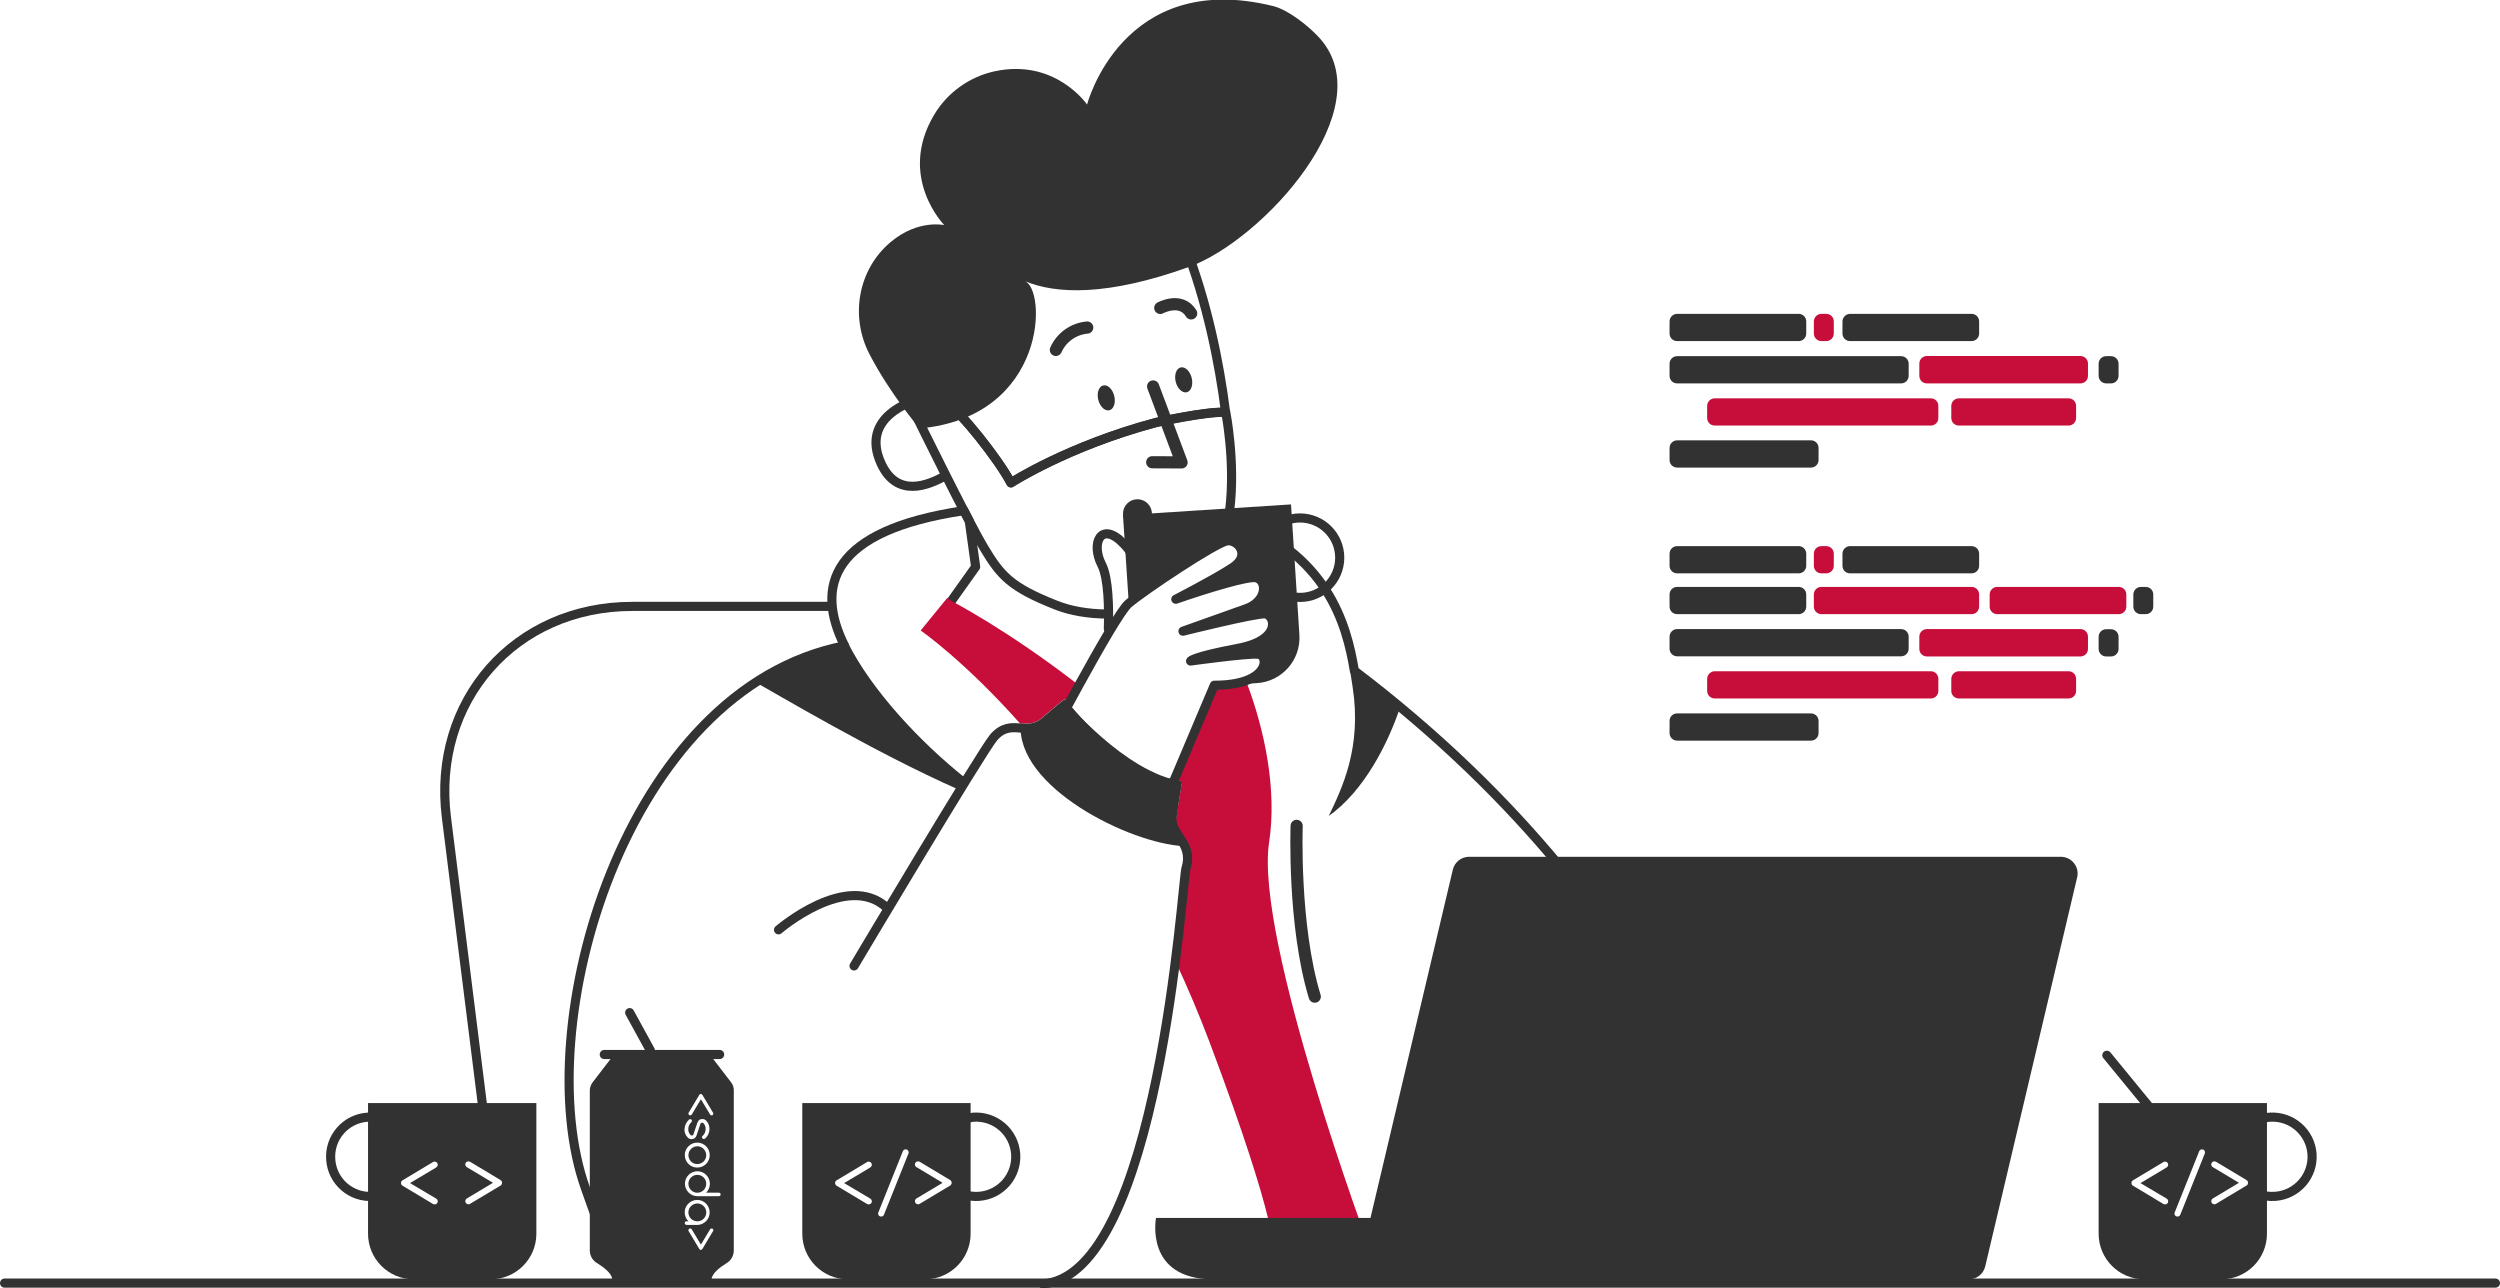 <?xml version="1.0" encoding="utf-8"?>
<!-- Generator: Adobe Illustrator 25.2.1, SVG Export Plug-In . SVG Version: 6.00 Build 0)  -->
<svg version="1.1" id="Layer_1" xmlns="http://www.w3.org/2000/svg" xmlns:xlink="http://www.w3.org/1999/xlink" x="0px" y="0px"
	 viewBox="0 0 1642.5 846.5" style="enable-background:new 0 0 1642.5 846.5;" xml:space="preserve">
<style type="text/css">
	.st0{fill:none;stroke:#323232;stroke-width:6;stroke-linecap:round;stroke-linejoin:round;}
	.st1{fill:#C70D3A;}
	.st2{fill:none;stroke:#323232;stroke-width:8;stroke-linecap:round;stroke-linejoin:round;}
	.st3{fill:#323232;}
</style>
<g id="Layer_2_1_">
	<g id="outline">
		<g id="developer">
			<path id="chair" class="st0" d="M317.7,731.7l-24.4-194.6c-9.6-76.6,45-138.7,122.1-138.7h128.8"/>
			<g id="body">
				<path id="hoodie" class="st0" d="M625,394.9l16-22.5l-4.2-30.2c-1.1-2.1-2.3-4.4-3.5-6.7c-87.4,13-98,49.6-78.4,88.8
					C410,452.6,346.9,675,384.6,780.6c10.7,30,19.4,60,51.3,60.3"/>
				<g id="tshirt">
					<path class="st1" d="M670.6,475.8c0-0.2,0-0.4,0-0.6c4.7,0.5,9.3,0.5,13.8-3.4c11-9.5,14.9-12.4,14.9-12.4s1,1.2,2.8,3.2
						c2.2-4,4.4-8.1,6.7-12.4c-47.5-36.8-83.8-55.4-83.8-55.4l-2.7-1.9l-17.4,21.3C604.9,414.3,633.3,433.8,670.6,475.8z"/>
					<path class="st1" d="M900.1,821.1c0,0-76-204.4-66.3-267.7c5.3-34.5-3-73.7-14.4-104l-21.8,1.4l-26.1,61.6
						c1.7,0.4,3.4,0.8,5.1,1c0,0-1,6.5-3.5,21.3c-1.7,9.9,1.2,11,3.4,17.9c2.9,4.6,5.1,9.8,2.7,17.9c-0.8,2.6-2.7,27.4-7,61
						c8,17,15.6,34.9,22.8,54c46.1,122.9,41.3,136.3,41.3,136.3L900.1,821.1z"/>
				</g>
				<path id="hoodie-2" class="st0" d="M1157.5,839.3c-5.5-36-44.5-229.2-267.7-398.7c-5-30.3-17.7-77.9-82.7-100.2"/>
				<path id="string" class="st2" d="M851.9,542.6c0,0-2.4,65.3,11.9,112.2"/>
				<path id="stripe" class="st3" d="M886.9,439.9c0.7,4.3,1.3,8.2,1.8,11.6c6.1,39.8-7,66.3-15.7,84.6c23.3-16.5,39.1-47.9,47-71.8
					C910.4,456.6,897.3,447.6,886.9,439.9z"/>
				<path id="stripe_II" class="st3" d="M557.2,422.5c-16.3,3.3-43.1,11.5-62.5,24.8c13.5,7.4,80.4,47.4,135,71.4
					c0.4-0.2,3.4-5.2,4.9-7.2C604.5,487.6,572.7,453.4,557.2,422.5z"/>
			</g>
			<g id="head">
				<path id="ear" class="st0" d="M601.2,263.2c0,0-37.1,10.1-22.1,41.8c10.4,22,30.3,14.2,42.1,7.5"/>
				<path id="face" class="st0" d="M611.2,269.3l11.7-3.9c7.7,4.6,33.1,36.2,41.3,51.9c0,0,37.3-24.2,95.5-39.7
					c0,0,31.7-7.2,45.5-6.7c-4-32-12.2-72.9-26.6-109.4c-21.4-54.3-87.7-33.2-97.3-30C577.8,166.6,611,269,611,269L611.2,269.3z"/>
				<path id="beard" class="st0" d="M727.5,403.4c-12.4,0-24.3-2.1-33.6-5.8c-30.2-11.9-36.6-19.6-47.5-37.8s-44.8-87.4-44.8-87.4
					l21.2-7.1c7.7,4.6,33.1,36.2,41.3,51.9c0,0,37.3-24.2,95.5-39.7c0,0,32-7.3,45.7-6.7c0,0,6.5,32.5,2.6,64.4"/>
				<path id="hair" class="st3" d="M604.2,281.5c0,0-19.1-22.2-32.9-48.7c-13-24.9-7.6-55.8,13.9-73.8c18-15.1,35.2-11.1,35.2-11.1
					s-31.1-31.6-6.6-72.6c8.7-14.5,22.9-24.7,39.4-28.4c40.2-8.8,61,21.8,61,21.8s23.1-89.2,122.3-64.7c10,2.5,23.2,13.1,30.2,20.7
					C909,71,829.5,158,781.1,175.4c-53.1,19.1-87.3,18.1-108.2,9.1C687.9,189.1,688.5,273.8,604.2,281.5z"/>
				<polyline id="nose" class="st2" points="757.6,253.9 776.3,303.8 757,303.7 				"/>
				<circle id="mouth" class="st3" cx="747.3" cy="337.5" r="9.5"/>
				
					<ellipse id="eye_II" transform="matrix(0.97 -0.243 0.243 0.97 -37.401 196.137)" class="st3" cx="777.7" cy="249.9" rx="5.4" ry="8.4"/>
				
					<ellipse id="eye" transform="matrix(0.97 -0.243 0.243 0.97 -41.777 184.151)" class="st3" cx="726.8" cy="261.7" rx="5.4" ry="8.4"/>
				<path id="brow_II" class="st2" d="M693.7,229.9c3.7-8.3,11.6-13.9,20.6-14.7"/>
				<path id="brow" class="st2" d="M762.3,202.3c0,0,13.6-7.4,20.3,3.6"/>
			</g>
			<path id="laptop" class="st3" d="M1354,562.9H965.2c-5.1,0-9.5,3.5-10.7,8.5l-54.1,228.8H759.5c0,0-7.8,40.3,37.7,40.3h496.4
				c5.1,0,9.5-3.5,10.7-8.5l60.4-255.6c1.4-5.9-2.3-11.8-8.2-13.2C1355.7,563,1354.9,562.9,1354,562.9z"/>
			<g id="code_lines">
				<path class="st1" d="M1196.7,206.2h3.1c2.8,0,5,2.2,5,5v7.9c0,2.8-2.2,5-5,5h-3.1c-2.8,0-5-2.2-5-5v-7.9
					C1191.7,208.5,1193.9,206.2,1196.7,206.2z"/>
				<path class="st3" d="M1101.9,206.2h79.8c2.8,0,5,2.2,5,5v7.9c0,2.8-2.2,5-5,5h-79.8c-2.8,0-5-2.2-5-5v-7.9
					C1096.9,208.5,1099.1,206.2,1101.9,206.2z"/>
				<path class="st3" d="M1101.9,289.3h87.9c2.8,0,5,2.2,5,5v7.9c0,2.8-2.2,5-5,5h-87.9c-2.8,0-5-2.2-5-5v-7.9
					C1096.9,291.6,1099.1,289.3,1101.9,289.3z"/>
				<path class="st1" d="M1126.6,261.7h141.9c2.8,0,5,2.2,5,5v7.9c0,2.8-2.2,5-5,5h-141.9c-2.8,0-5-2.2-5-5v-7.9
					C1121.6,263.9,1123.9,261.7,1126.6,261.7z"/>
				<path class="st1" d="M1287,261.7h72c2.8,0,5,2.2,5,5v7.9c0,2.8-2.2,5-5,5h-72c-2.8,0-5-2.2-5-5v-7.9
					C1282,263.9,1284.3,261.7,1287,261.7z"/>
				<path class="st3" d="M1383.8,234h3.1c2.8,0,5,2.2,5,5v7.9c0,2.8-2.2,5-5,5h-3.1c-2.8,0-5-2.2-5-5V239
					C1378.8,236.2,1381,234,1383.8,234z"/>
				<path class="st3" d="M1101.9,234h147.1c2.8,0,5,2.2,5,5v7.9c0,2.8-2.2,5-5,5h-147.1c-2.8,0-5-2.2-5-5V239
					C1096.9,236.2,1099.1,234,1101.9,234z"/>
				<path class="st3" d="M1215.5,206.2h79.8c2.8,0,5,2.2,5,5v7.9c0,2.8-2.2,5-5,5h-79.8c-2.8,0-5-2.2-5-5v-7.9
					C1210.5,208.5,1212.8,206.2,1215.5,206.2z"/>
				<path class="st1" d="M1266,233.9h100.8c2.8,0,5,2.2,5,5v8c0,2.8-2.2,5-5,5H1266c-2.8,0-5-2.2-5-5v-8
					C1261,236.1,1263.2,233.9,1266,233.9z"/>
			</g>
			<g id="code_lines-2">
				<path class="st3" d="M1101.9,385.6h79.8c2.8,0,5,2.2,5,5v7.9c0,2.8-2.2,5-5,5h-79.8c-2.8,0-5-2.2-5-5v-7.9
					C1096.9,387.8,1099.1,385.6,1101.9,385.6z"/>
				<path class="st3" d="M1101.9,468.7h87.9c2.8,0,5,2.2,5,5v7.9c0,2.8-2.2,5-5,5h-87.9c-2.8,0-5-2.2-5-5v-7.9
					C1096.9,470.9,1099.1,468.7,1101.9,468.7z"/>
				<path class="st1" d="M1126.6,441h141.9c2.8,0,5,2.2,5,5v7.9c0,2.8-2.2,5-5,5h-141.9c-2.8,0-5-2.2-5-5V446
					C1121.6,443.3,1123.9,441,1126.6,441z"/>
				<path class="st1" d="M1287,441h72c2.8,0,5,2.2,5,5v7.9c0,2.8-2.2,5-5,5h-72c-2.8,0-5-2.2-5-5V446
					C1282,443.3,1284.3,441,1287,441z"/>
				<path class="st3" d="M1383.8,413.4h3.1c2.8,0,5,2.2,5,5v7.9c0,2.8-2.2,5-5,5h-3.1c-2.8,0-5-2.2-5-5v-7.9
					C1378.8,415.6,1381,413.4,1383.8,413.4z"/>
				<path class="st3" d="M1406.6,385.6h3.1c2.8,0,5,2.2,5,5v7.9c0,2.8-2.2,5-5,5h-3.1c-2.8,0-5-2.2-5-5v-7.9
					C1401.6,387.8,1403.9,385.6,1406.6,385.6z"/>
				<path class="st3" d="M1101.9,413.3h147.1c2.8,0,5,2.2,5,5v7.9c0,2.8-2.2,5-5,5h-147.1c-2.8,0-5-2.2-5-5v-7.9
					C1096.9,415.6,1099.1,413.3,1101.9,413.3z"/>
				<path class="st1" d="M1196.7,385.6h98.6c2.8,0,5,2.2,5,5v7.9c0,2.8-2.2,5-5,5h-98.6c-2.8,0-5-2.2-5-5v-7.9
					C1191.7,387.8,1193.9,385.6,1196.7,385.6z"/>
				<path class="st1" d="M1312.2,385.6h79.8c2.8,0,5,2.2,5,5v7.9c0,2.8-2.2,5-5,5h-79.8c-2.8,0-5-2.2-5-5v-7.9
					C1307.2,387.8,1309.5,385.6,1312.2,385.6z"/>
				<path class="st1" d="M1196.7,358.8h3.1c2.8,0,5,2.2,5,5v7.9c0,2.8-2.2,5-5,5h-3.1c-2.8,0-5-2.2-5-5v-7.9
					C1191.7,361,1193.9,358.8,1196.7,358.8z"/>
				<path class="st3" d="M1101.9,358.8h79.8c2.8,0,5,2.2,5,5v7.9c0,2.8-2.2,5-5,5h-79.8c-2.8,0-5-2.2-5-5v-7.9
					C1096.9,361,1099.1,358.8,1101.9,358.8z"/>
				<path class="st3" d="M1215.5,358.8h79.8c2.8,0,5,2.2,5,5v7.9c0,2.8-2.2,5-5,5h-79.8c-2.8,0-5-2.2-5-5v-7.9
					C1210.5,361,1212.8,358.8,1215.5,358.8z"/>
				<path class="st1" d="M1266,413.3h100.8c2.8,0,5,2.2,5,5v8c0,2.8-2.2,5-5,5H1266c-2.8,0-5-2.2-5-5v-8
					C1261,415.5,1263.2,413.3,1266,413.3z"/>
			</g>
			<g id="mug">
				<path id="handle" class="st0" d="M1484.3,735.4c2.2-0.8,4.5-1.2,6.8-1.4c14.4-1,26.8,9.8,27.9,24.1c1,14.4-9.8,26.8-24.1,27.9
					c-2,0.1-3.9,0.1-5.9-0.2"/>
				<line id="spoon" class="st0" x1="1421.5" y1="738.8" x2="1384.2" y2="693.3"/>
				<path id="mug-2" class="st3" d="M1378.8,724.7v85.8c0,16.6,13.4,30,30,30h50.6c16.6,0,30-13.4,30-30v-85.8H1378.8z
					 M1423.5,787.5c0.6,0.4,1,1,1,1.8c0,1.1-0.9,2-2,2c-0.3,0-0.7-0.1-1-0.2l-20-12c-1-0.5-1.4-1.7-1-2.7c0.2-0.4,0.5-0.8,1-1l20-12
					c0.3-0.2,0.7-0.3,1-0.2c1.1,0,2,0.9,2,2c0,0.7-0.4,1.4-1,1.8l-17.2,10.3L1423.5,787.5z M1448.5,758l-16.1,40.2
					c-0.1,0.2-0.2,0.4-0.4,0.5c-0.4,0.4-0.9,0.6-1.4,0.6c-1.1,0-2-0.9-2-2c0-0.3,0.1-0.6,0.2-0.8l16.1-40.2c0.1-0.2,0.3-0.4,0.4-0.6
					c0.4-0.4,0.9-0.6,1.4-0.6c1.1,0,2,0.9,2,2C1448.7,757.4,1448.6,757.7,1448.5,758L1448.5,758z M1475.8,779l-20,12
					c-0.3,0.2-0.7,0.3-1,0.2c-1.1,0-2-0.9-2-2c0-0.7,0.4-1.4,1-1.8l17.2-10.3l-17.2-10.3c-0.6-0.4-1-1-1-1.8c0-0.5,0.2-1,0.6-1.4
					c0.4-0.4,0.9-0.6,1.4-0.6c0.3,0,0.7,0.1,1,0.2l20,12c1,0.5,1.4,1.7,1,2.7C1476.6,778.5,1476.2,778.8,1475.8,779L1475.8,779z"/>
			</g>
			<g id="tea">
				<path id="handle-2" class="st0" d="M245.2,786c-14.4,1.1-26.9-9.7-27.9-24.1c-1.1-14.4,9.7-26.9,24.1-27.9
					c1.6-0.1,3.2-0.1,4.7,0.1"/>
				<path id="ug" class="st3" d="M241.8,724.7v85.8c0,16.6,13.4,30,30,30h50.6c16.6,0,30-13.4,30-30v-85.8H241.8z M286.6,787.5
					c0.6,0.4,1,1,1,1.8c0,1.1-0.9,2-2,2c-0.3,0-0.7-0.1-1-0.2l-20-12c-1-0.5-1.4-1.7-1-2.7c0.2-0.4,0.5-0.8,1-1l20-12
					c0.3-0.2,0.7-0.3,1-0.2c1.1,0,2,0.9,2,2c0,0.7-0.4,1.4-1,1.8l-17.2,10.3L286.6,787.5z M328.7,779l-20,12c-0.3,0.2-0.7,0.3-1,0.2
					c-0.5,0-1.1-0.2-1.4-0.6c-0.4-0.4-0.6-0.9-0.6-1.4c0-0.7,0.4-1.4,1-1.8l17.2-10.3l-17.2-10.3c-0.6-0.4-1-1-1-1.8
					c0-1.1,0.9-2,2-2c0.3,0,0.7,0.1,1,0.2l20,12c1,0.5,1.4,1.7,1,2.7C329.5,778.5,329.2,778.8,328.7,779L328.7,779z"/>
			</g>
			<g id="soda">
				<line id="line" class="st0" x1="427.3" y1="690.1" x2="413.7" y2="665.3"/>
				<line id="line-2" class="st0" x1="397" y1="692.8" x2="472.8" y2="692.8"/>
				<g id="can">
					<path class="st3" d="M462.3,773.6c-2.3-2.3-6-2.3-8.3,0s-2.3,6,0,8.3s6,2.3,8.3,0c1.1-1.1,1.7-2.6,1.7-4.2
						C464,776.2,463.4,774.7,462.3,773.6z"/>
					<path class="st3" d="M458.1,764.8c3.2,0,5.9-2.6,5.9-5.8c0-3.2-2.6-5.9-5.8-5.9c-3.2,0-5.9,2.6-5.9,5.8c0,1.6,0.6,3.1,1.7,4.2
						C455.1,764.2,456.6,764.8,458.1,764.8z"/>
					<path class="st3" d="M462.3,800.7c2.3-2.3,2.3-6,0-8.3c-2.3-2.3-6-2.3-8.3,0s-2.3,6,0,8.3c1.1,1.1,2.6,1.7,4.2,1.7
						C459.7,802.4,461.2,801.8,462.3,800.7z"/>
					<path class="st3" d="M480.2,710.9l-13.3-17.3h-64.1l-13.3,17.3c-1.3,1.6-2,3.6-2,5.6v105.3c0.1,3.4,2,6.6,5,8.2
						c4.1,2.6,9.4,6.5,9.7,10.3h65.3c0.4-3.8,5.6-7.8,9.7-10.3c3-1.7,4.8-4.8,4.9-8.3V716.5C482.2,714.5,481.5,712.5,480.2,710.9z
						 M452.4,731.1l7-11.7c0.2-0.4,0.6-0.6,1-0.7c0.4,0,0.9,0.3,1.1,0.7l7,11.7c0.1,0.2,0.2,0.4,0.1,0.6c0,0.3-0.1,0.6-0.3,0.8
						c-0.2,0.2-0.5,0.4-0.8,0.3c-0.4,0-0.8-0.2-1-0.6l-6-10l-6,10c-0.2,0.4-0.6,0.6-1,0.6c-0.3,0-0.6-0.1-0.8-0.3
						c-0.2-0.2-0.4-0.5-0.4-0.8C452.2,731.5,452.3,731.3,452.4,731.1L452.4,731.1z M452.8,735.5c0.2-0.1,0.4-0.2,0.7-0.2
						c0.3,0,0.6,0.1,0.8,0.3c0.2,0.2,0.3,0.5,0.3,0.8c0,0.3-0.1,0.6-0.3,0.8l-0.4,0.4c-1.1,1.1-1.7,2.6-1.7,4.2
						c-0.1,1.5,0.5,2.9,1.5,3.9c0.3,0.2,0.6,0.4,1,0.3c0.4,0,0.8-0.3,0.9-0.7l2.4-7.2c0.2-0.7,0.6-1.3,1-1.9c0.6-0.7,1.5-1,2.5-1
						c1,0,1.9,0.4,2.5,1.1c1.5,1.5,2.2,3.5,2.1,5.5c0,2.4-1.1,4.8-3,6.3c-0.2,0.2-0.4,0.2-0.7,0.2c-0.6,0-1.2-0.5-1.2-1.1
						c0,0,0,0,0,0c0-0.3,0.1-0.6,0.3-0.8l0.4-0.4c1.1-1.1,1.7-2.6,1.7-4.2c0.1-1.5-0.5-2.9-1.5-3.9c-0.3-0.2-0.6-0.4-1-0.3
						c-0.4,0-0.8,0.3-0.9,0.7l-2.4,7.2c-0.2,0.7-0.5,1.3-1,1.9c-0.6,0.7-1.5,1-2.5,1c-1,0-1.9-0.4-2.5-1.1c-1.5-1.5-2.2-3.5-2.1-5.5
						C449.9,739.3,451,737,452.8,735.5L452.8,735.5z M452.3,753.1c3.2-3.2,8.4-3.2,11.6,0c3.2,3.2,3.2,8.4,0,11.6
						c-3.2,3.2-8.4,3.2-11.6,0c-1.5-1.5-2.4-3.6-2.4-5.8C449.9,756.8,450.7,754.7,452.3,753.1z M450.2,804.4c-0.5-0.5-0.4-1.2,0-1.7
						c0.2-0.2,0.5-0.3,0.8-0.3h1.3c-3.2-3.2-3.3-8.4-0.1-11.6c3.2-3.2,8.4-3.3,11.6-0.1c3.2,3.2,3.3,8.4,0.1,11.6
						c-1.6,1.6-3.7,2.5-5.9,2.5h-7C450.8,804.8,450.5,804.6,450.2,804.4z M468.5,808.8l-7,11.7c-0.2,0.4-0.6,0.6-1.1,0.7
						c-0.4,0-0.8-0.3-1-0.7l-7-11.7c-0.1-0.2-0.2-0.4-0.1-0.6c0-0.3,0.1-0.6,0.4-0.8c0.2-0.2,0.5-0.4,0.8-0.3c0.4,0,0.8,0.2,1,0.6
						l6,10l6-10c0.2-0.4,0.6-0.6,1-0.6c0.6,0,1.2,0.5,1.2,1.2C468.7,808.5,468.6,808.7,468.5,808.8z M473.1,785.6
						c-0.2,0.2-0.5,0.3-0.8,0.3h-14.1c-4.5,0-8.2-3.7-8.2-8.2c0-4.5,3.7-8.2,8.2-8.2c4.5,0,8.2,3.7,8.2,8.2c0,2.2-0.9,4.3-2.4,5.8
						l-0.1,0.1h8.4c0.3,0,0.6,0.1,0.8,0.3c0.2,0.2,0.4,0.5,0.4,0.8C473.4,785.1,473.3,785.4,473.1,785.6L473.1,785.6z"/>
				</g>
			</g>
			<g id="hand">
				<path id="thumb" class="st0" d="M728.2,413.2c0.4-12.9,0.2-33.3-4.4-42.2c-7.3-14.1-0.5-29.2,14.4-13.8
					c8.5,8.8,12.7,20.4,14.7,28.8"/>
				<circle class="st0" cx="854.1" cy="366.4" r="26.1"/>
				<path id="sleeve" class="st0" d="M685.2,843.5c76.2-5.7,91.4-264.2,94-273.1c5.3-17.4-11.3-21.5-9.1-35.3s0.5-20,0.5-20
					c-35.8-5.8-70.5-50.8-70.5-50.8s-3.6,2.6-13.8,11.4s-21.7-4.7-33.4,8.7c-7.7,8.9-91.8,150.2-91.8,150.2"/>
				<path id="welt" class="st3" d="M773.2,534.7c2.5-14.9,3.5-21.3,3.5-21.3c-38.1-5.9-77.4-53.9-77.4-53.9s-3.9,2.9-14.9,12.4
					c-4.4,3.8-9,3.8-13.8,3.4c-3.4,41.7,71.5,78.8,106.9,80.6C775.2,545.8,771.3,546,773.2,534.7z"/>
				<path id="line-3" class="st0" d="M511.5,610.9c0,0,45.1-38.9,71.3-14.4"/>
				<path id="hand-2" class="st0" d="M684.4,495.7l75.6,43.9l37.8-89.4c36.5,0.1,36.3-19.8,28.7-20.4s-44.3,4.5-44.3,4.5
					s1.2-2.7,31-8.3s24.2-22.3,17.8-22.7s-53.8,11.4-53.8,11.4l40.7-14.5c14.5-4.6,15-18.6,7.4-20.6c-5-1.3-31.7,6.8-52.8,14.1
					c0,0,25.4-13,37.4-20.9s3.6-18.1-3.4-17.5s-55.9,33.3-65.2,41.4S684.4,495.7,684.4,495.7z"/>
			</g>
			<g id="coffe">
				<path id="handle-3" class="st0" d="M635.2,734.7c1.4-0.3,2.8-0.5,4.2-0.7c14.4-1,26.8,9.7,27.9,24.1c1,14.4-9.7,26.8-24.1,27.9
					c-3.2,0.2-6.5-0.1-9.6-1.1"/>
				<path id="mug-3" class="st3" d="M527.1,724.7v85.8c0,16.6,13.4,30,30,30h50.6c16.6,0,30-13.4,30-30v-85.8H527.1z M571.8,787.5
					c0.6,0.4,1,1,1,1.8c0,1.1-0.9,2-2,2c-0.3,0-0.7-0.1-1-0.2l-20-12c-1-0.5-1.4-1.7-1-2.7c0.2-0.4,0.5-0.8,1-1l20-12
					c0.3-0.2,0.7-0.3,1-0.2c0.5,0,1,0.2,1.4,0.6c0.4,0.4,0.6,0.9,0.6,1.4c0,0.7-0.4,1.4-1,1.8l-17.2,10.3L571.8,787.5z M596.8,758
					l-16.1,40.2c-0.1,0.2-0.2,0.4-0.4,0.5c-0.4,0.4-0.9,0.6-1.4,0.6c-1.1,0-2-0.9-2-2c0-0.3,0.1-0.6,0.2-0.8l16.1-40.2
					c0.1-0.2,0.3-0.4,0.4-0.6c0.4-0.4,0.9-0.6,1.4-0.6c1.1,0,2,0.9,2,2C597,757.4,597,757.7,596.8,758L596.8,758z M624.1,779l-20,12
					c-0.3,0.2-0.7,0.3-1,0.2c-1.1,0-2-0.9-2-2c0-0.7,0.4-1.4,1-1.8l17.2-10.3l-17.2-10.3c-0.6-0.4-1-1-1-1.8c0-0.5,0.2-1.1,0.6-1.4
					c0.4-0.4,0.9-0.6,1.4-0.6c0.3,0,0.7,0.1,1,0.2l20,12c1,0.5,1.4,1.7,1,2.7C624.9,778.4,624.5,778.8,624.1,779L624.1,779z"/>
			</g>
			<line id="line-4" class="st0" x1="3" y1="843" x2="1639.5" y2="843"/>
			<path class="st3" d="M853.7,417l-5.5-85.6l-110.4,7.1l3.8,57.9c9.8-8.4,58-40.6,65-41.2s15.4,9.6,3.4,17.5s-37.4,20.9-37.4,20.9
				c21.1-7.4,47.8-15.4,52.8-14.1c7.6,2,7.1,16-7.4,20.6l-40.7,14.5c0,0,47.4-11.9,53.8-11.4s12,17.1-17.8,22.7s-31,8.3-31,8.3
				s36.7-5.2,44.3-4.5s7.8,20.5-28.7,20.4l-0.2,0.5l28.1-1.8C842.2,447.8,854.8,433.6,853.7,417C853.7,417,853.7,417,853.7,417z"/>
		</g>
	</g>
</g>
</svg>
